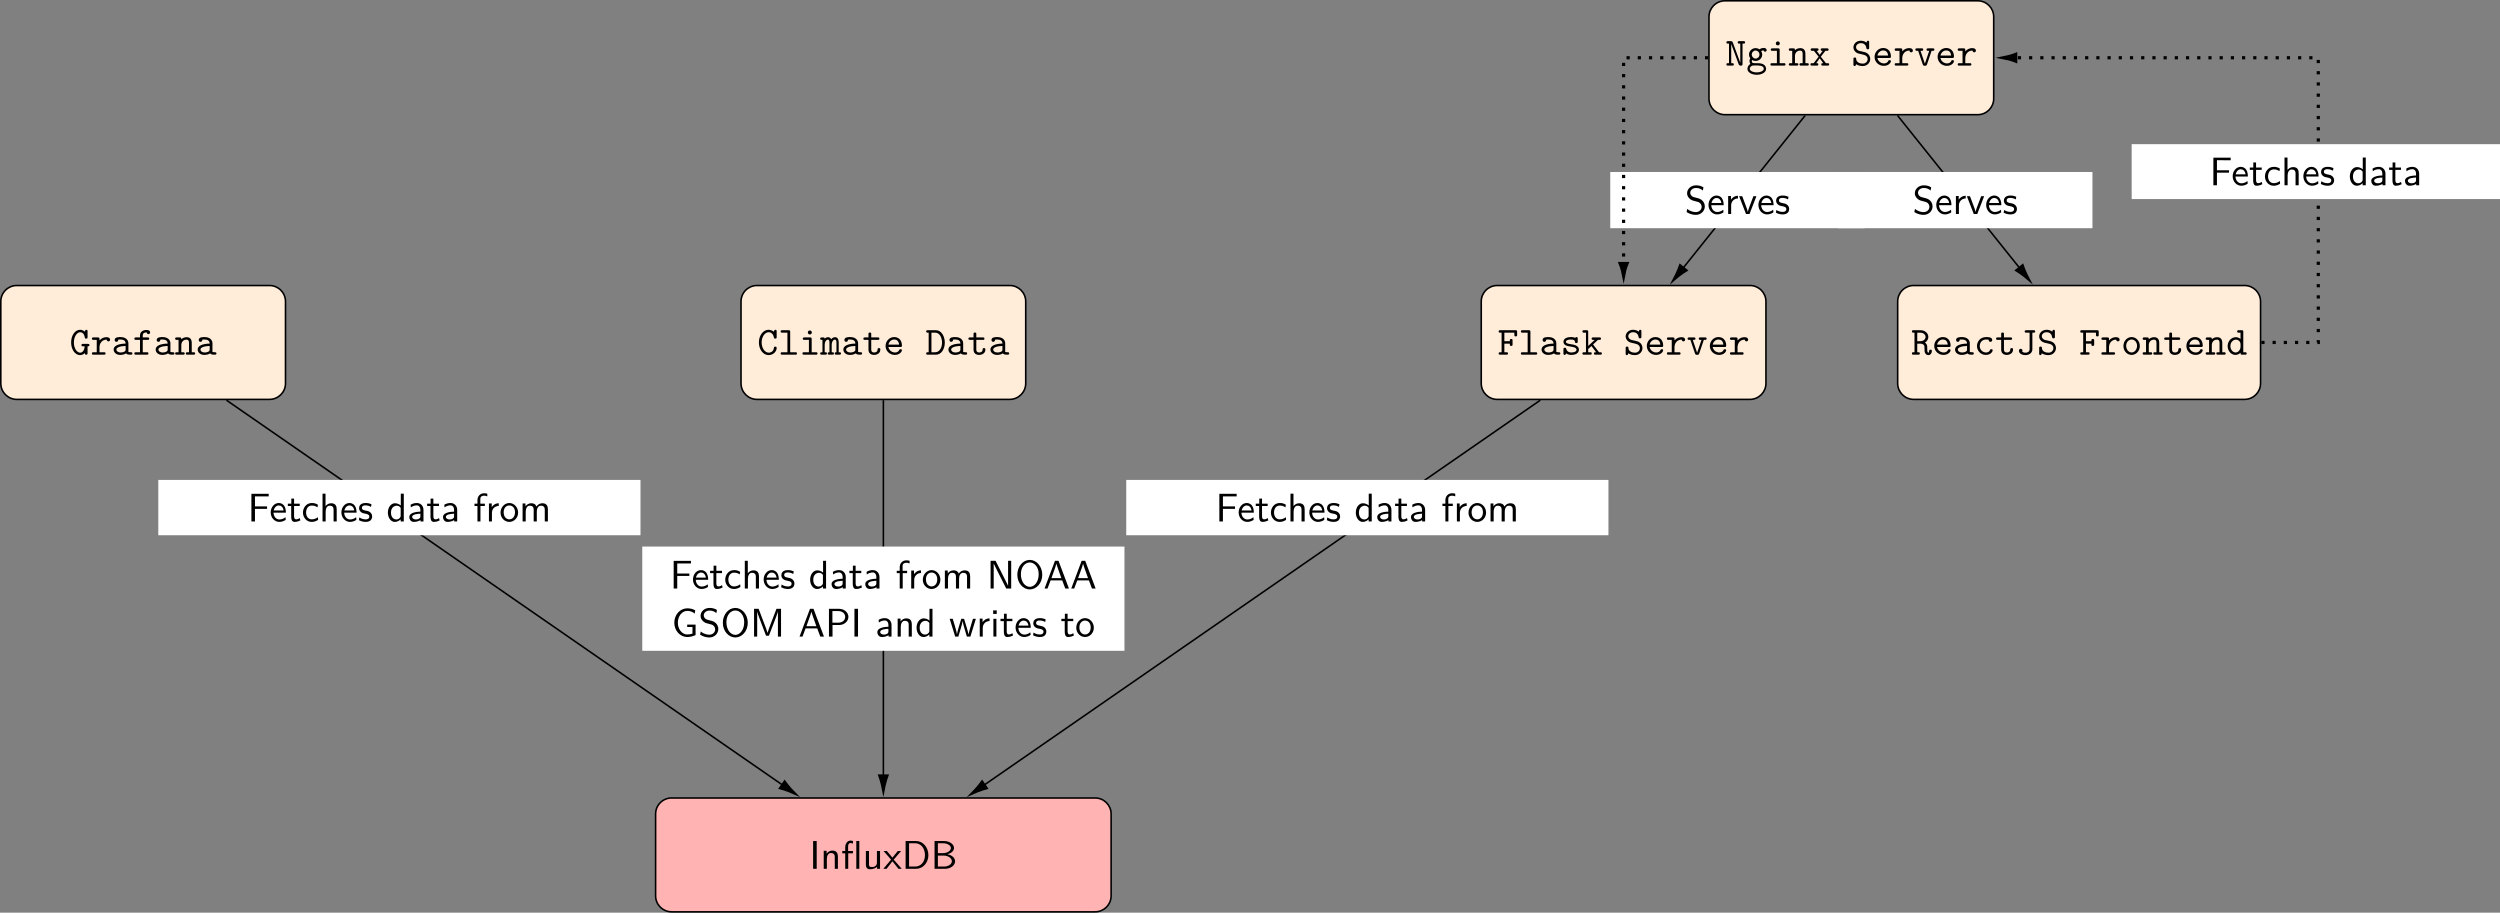 <?xml version='1.0' encoding='UTF-8'?>
<!-- This file was generated by dvisvgm 3.0.4 -->
<svg version='1.1' xmlns='http://www.w3.org/2000/svg' xmlns:xlink='http://www.w3.org/1999/xlink' width='622.293pt' height='227.172pt' viewBox='-67.023 -67.02 622.293 227.172'>
<rect x="-67.023" y="-67.02" width="622.293" height="227.172" fill="#808080" stroke="none"/>
<defs>
<path id='g1-28' d='M5.171-.309C5.171-.608 4.922-.608 4.772-.608C4.354-.608 4.254-.658 4.174-.687V-2.839C4.174-3.547 3.636-4.384 2.202-4.384C1.773-4.384 .757-4.384 .757-3.656C.757-3.357 .966-3.198 1.205-3.198C1.355-3.198 1.634-3.288 1.644-3.656C1.644-3.736 1.654-3.746 1.853-3.766C1.993-3.776 2.122-3.776 2.212-3.776C2.969-3.776 3.487-3.467 3.487-2.76C1.724-2.73 .498-2.232 .498-1.275C.498-.588 1.126 .06 2.142 .06C2.511 .06 3.128-.01 3.597-.319C3.816-.01 4.294 0 4.672 0C4.951 0 5.171 0 5.171-.309ZM3.487-1.335C3.487-1.106 3.487-.897 3.098-.717C2.74-.548 2.291-.548 2.212-.548C1.594-.548 1.186-.887 1.186-1.275C1.186-1.763 2.042-2.132 3.487-2.172V-1.335Z'/>
<path id='g1-42' d='M4.822-1.674C4.822-2.002 4.583-2.002 4.473-2.002C4.384-2.002 4.154-2.002 4.134-1.714C4.065-.737 3.258-.498 2.849-.498C1.943-.498 1.086-1.554 1.086-3.049C1.086-4.533 1.953-5.589 2.839-5.589C3.437-5.589 3.985-5.131 4.125-4.324C4.154-4.154 4.174-3.995 4.473-3.995C4.822-3.995 4.822-4.204 4.822-4.403V-5.788C4.822-5.948 4.822-6.197 4.523-6.197C4.344-6.197 4.294-6.097 4.244-6.027C4.224-5.988 4.224-5.968 4.095-5.719C3.766-5.998 3.308-6.197 2.8-6.197C1.514-6.197 .399-4.862 .399-3.049C.399-1.225 1.514 .11 2.809 .11C3.965 .11 4.822-.777 4.822-1.674Z'/>
<path id='g1-43' d='M4.643-1.086C4.643-1.365 4.354-1.365 4.294-1.365C4.134-1.365 4.035-1.345 3.965-1.146C3.905-1.016 3.716-.548 2.979-.548C2.132-.548 1.415-1.245 1.415-2.152C1.415-2.63 1.694-3.776 3.039-3.776C3.248-3.776 3.636-3.776 3.636-3.686C3.646-3.337 3.836-3.198 4.075-3.198S4.523-3.367 4.523-3.656C4.523-4.384 3.487-4.384 3.039-4.384C1.325-4.384 .727-3.029 .727-2.152C.727-.956 1.664 .06 2.919 .06C4.304 .06 4.643-.917 4.643-1.086Z'/>
<path id='g1-46' d='M4.832-2.999C4.832-4.593 3.975-6.087 2.65-6.087H.598C.438-6.087 .189-6.087 .189-5.778C.189-5.479 .448-5.479 .598-5.479H.817V-.608H.598C.438-.608 .189-.608 .189-.299C.189 0 .448 0 .598 0H2.65C3.955 0 4.832-1.395 4.832-2.999ZM4.144-2.999C4.144-1.833 3.567-.608 2.461-.608H1.504V-5.479H2.461C3.587-5.479 4.144-4.154 4.144-2.999Z'/>
<path id='g1-47' d='M5.101-.309C5.101-.608 4.842-.608 4.702-.608H4.254V-5.679C4.254-5.988 4.194-6.087 3.856-6.087H3.128C2.969-6.087 2.72-6.087 2.72-5.778C2.72-5.479 2.979-5.479 3.118-5.479H3.567V-3.905C3.238-4.194 2.829-4.354 2.401-4.354C1.315-4.354 .359-3.407 .359-2.142C.359-.907 1.255 .06 2.311 .06C2.869 .06 3.288-.209 3.567-.498C3.567-.139 3.567 0 3.965 0H4.692C4.852 0 5.101 0 5.101-.309ZM3.567-1.933C3.567-1.375 3.118-.548 2.351-.548C1.644-.548 1.046-1.255 1.046-2.142C1.046-3.098 1.743-3.746 2.441-3.746C3.078-3.746 3.567-3.188 3.567-2.64V-1.933Z'/>
<path id='g1-50' d='M4.623-1.086C4.623-1.365 4.334-1.365 4.274-1.365C4.095-1.365 4.015-1.335 3.945-1.146C3.726-.638 3.188-.548 2.909-.548C2.162-.548 1.415-1.046 1.255-1.903H4.224C4.433-1.903 4.623-1.903 4.623-2.271C4.623-3.407 3.985-4.384 2.69-4.384C1.504-4.384 .548-3.387 .548-2.162C.548-.946 1.554 .06 2.839 .06C4.154 .06 4.623-.837 4.623-1.086ZM3.915-2.501H1.265C1.405-3.228 1.993-3.776 2.69-3.776C3.208-3.776 3.826-3.527 3.915-2.501Z'/>
<path id='g1-54' d='M4.882-4.951V-5.679C4.882-5.988 4.822-6.087 4.483-6.087H.687C.528-6.087 .279-6.087 .279-5.778C.279-5.479 .538-5.479 .687-5.479H1.016V-.608H.687C.528-.608 .279-.608 .279-.299C.279 0 .538 0 .687 0H2.222C2.371 0 2.62 0 2.62-.299C2.62-.608 2.381-.608 2.222-.608H1.704V-2.74H3.059C3.059-2.331 3.059-2.172 3.407-2.172C3.746-2.172 3.746-2.391 3.746-2.58V-3.507C3.746-3.696 3.746-3.915 3.407-3.915C3.059-3.915 3.059-3.756 3.059-3.347H1.704V-5.479H4.194V-4.951C4.194-4.762 4.194-4.543 4.533-4.543C4.882-4.543 4.882-4.752 4.882-4.951Z'/>
<path id='g1-55' d='M4.354-5.549C4.354-6.147 3.557-6.147 3.397-6.147C2.6-6.147 1.833-5.689 1.833-4.822V-4.294H.837C.677-4.294 .428-4.294 .428-3.985C.428-3.686 .677-3.686 .827-3.686H1.833V-.608H.827C.677-.608 .418-.608 .418-.309C.418 0 .677 0 .827 0H3.527C3.676 0 3.935 0 3.935-.299C3.935-.608 3.676-.608 3.527-.608H2.521V-3.686H3.736C3.885-3.686 4.134-3.686 4.134-3.985C4.134-4.294 3.895-4.294 3.736-4.294H2.521V-4.762C2.521-5.539 3.188-5.539 3.487-5.539C3.487-5.499 3.577-5.111 3.925-5.111C4.125-5.111 4.354-5.27 4.354-5.549Z'/>
<path id='g1-58' d='M4.941-2.391C4.941-2.69 4.682-2.69 4.533-2.69H3.347C3.198-2.69 2.949-2.69 2.949-2.391C2.949-2.082 3.188-2.082 3.347-2.082H3.766C3.646-.966 3.158-.498 2.63-.498C1.823-.498 1.066-1.574 1.066-3.039C1.066-4.563 1.863-5.589 2.64-5.589C2.989-5.589 3.616-5.36 3.786-4.284C3.806-4.115 3.866-3.995 4.125-3.995C4.473-3.995 4.473-4.204 4.473-4.403V-5.788C4.473-5.948 4.473-6.197 4.174-6.197C3.965-6.197 3.915-6.087 3.766-5.748C3.417-6.047 3.019-6.197 2.6-6.197C1.405-6.197 .379-4.852 .379-3.049C.379-1.215 1.415 .11 2.6 .11C3.168 .11 3.587-.189 3.786-.418C3.786-.199 3.786 0 4.134 0C4.473 0 4.473-.219 4.473-.408V-2.082C4.712-2.082 4.941-2.082 4.941-2.391Z'/>
<path id='g1-59' d='M5.071-3.866C5.071-4.095 4.882-4.403 4.344-4.403C4.234-4.403 3.746-4.394 3.288-4.055C3.128-4.164 2.78-4.354 2.321-4.354C1.385-4.354 .677-3.606 .677-2.76C.677-2.331 .847-2.002 .996-1.813C.887-1.654 .797-1.435 .797-1.136C.797-.787 .936-.538 1.026-.418C.289 .03 .289 .707 .289 .817C.289 1.674 1.335 2.281 2.61 2.281S4.932 1.664 4.932 .817C4.932 .448 4.752-.05 4.244-.319C4.115-.389 3.696-.608 2.8-.608H2.102C2.022-.608 1.893-.608 1.813-.628C1.664-.628 1.604-.628 1.484-.767C1.375-.907 1.365-1.126 1.365-1.126C1.365-1.166 1.385-1.305 1.425-1.405C1.455-1.385 1.833-1.156 2.321-1.156C3.238-1.156 3.965-1.873 3.965-2.76C3.965-3.059 3.875-3.347 3.706-3.626C3.915-3.746 4.154-3.786 4.284-3.796C4.344-3.527 4.573-3.457 4.672-3.457C4.842-3.457 5.071-3.577 5.071-3.866ZM3.278-2.76C3.278-2.192 2.839-1.753 2.321-1.753C1.783-1.753 1.365-2.222 1.365-2.75C1.365-3.318 1.803-3.756 2.321-3.756C2.859-3.756 3.278-3.288 3.278-2.76ZM4.354 .817C4.354 1.255 3.606 1.684 2.61 1.684S.867 1.255 .867 .817C.867 .638 .956 .319 1.275 .12C1.524-.04 1.614-.04 2.341-.04C3.228-.04 4.354-.04 4.354 .817Z'/>
<path id='g1-66' d='M4.533-.299C4.533-.608 4.274-.608 4.125-.608H3.078V-3.885C3.078-4.194 3.019-4.294 2.68-4.294H1.265C1.116-4.294 .857-4.294 .857-3.995C.857-3.686 1.116-3.686 1.265-3.686H2.391V-.608H1.186C1.026-.608 .777-.608 .777-.299C.777 0 1.036 0 1.186 0H4.125C4.274 0 4.533 0 4.533-.299ZM3.118-5.529C3.118-5.808 2.899-6.027 2.62-6.027S2.122-5.808 2.122-5.529S2.341-5.031 2.62-5.031S3.118-5.25 3.118-5.529Z'/>
<path id='g1-67' d='M4.762-5.788C4.762-6.087 4.503-6.087 4.354-6.087H2.55C2.401-6.087 2.142-6.087 2.142-5.788C2.142-5.479 2.401-5.479 2.55-5.479H3.367V-1.395C3.367-.548 2.55-.498 2.361-.498C2.281-.498 1.803-.498 1.514-.757C1.554-.807 1.594-.857 1.594-1.016C1.594-1.255 1.405-1.455 1.156-1.455C.927-1.455 .707-1.305 .707-.986C.707-.359 1.365 .11 2.361 .11C3.248 .11 4.055-.428 4.055-1.335V-5.479H4.354C4.513-5.479 4.762-5.479 4.762-5.788Z'/>
<path id='g1-70' d='M5.061-.299C5.061-.608 4.802-.608 4.653-.608H4.344L2.859-2.54L4.085-3.686H4.433C4.583-3.686 4.842-3.686 4.842-3.985C4.842-4.294 4.583-4.294 4.433-4.294H2.899C2.74-4.294 2.501-4.294 2.501-3.985C2.501-3.686 2.75-3.686 2.899-3.686H3.268L1.654-2.172V-5.679C1.654-5.988 1.594-6.087 1.255-6.087H.608C.458-6.087 .209-6.087 .209-5.788C.209-5.479 .448-5.479 .608-5.479H1.096V-.608H.608C.458-.608 .209-.608 .209-.309C.209 0 .448 0 .608 0H2.142C2.291 0 2.54 0 2.54-.299C2.54-.608 2.301-.608 2.142-.608H1.654V-1.415L2.451-2.152L3.636-.608C3.278-.608 3.078-.608 3.078-.299C3.078 0 3.328 0 3.477 0H4.653C4.802 0 5.061 0 5.061-.299Z'/>
<path id='g1-72' d='M4.653-.299C4.653-.608 4.413-.608 4.254-.608H2.959V-5.679C2.959-5.988 2.899-6.087 2.56-6.087H.986C.827-6.087 .578-6.087 .578-5.778C.578-5.479 .837-5.479 .976-5.479H2.271V-.608H.986C.827-.608 .578-.608 .578-.299C.578 0 .837 0 .976 0H4.254C4.403 0 4.653 0 4.653-.299Z'/>
<path id='g1-75' d='M5.141-.299C5.141-.608 4.932-.608 4.573-.608V-3.019C4.573-3.218 4.573-4.354 3.686-4.354C3.387-4.354 2.979-4.224 2.7-3.836C2.55-4.174 2.271-4.354 1.943-4.354C1.624-4.354 1.325-4.214 1.086-3.995C1.066-4.294 .867-4.294 .687-4.294H.369C.219-4.294-.04-4.294-.04-3.995C-.04-3.686 .169-3.686 .528-3.686V-.608C.169-.608-.04-.608-.04-.299C-.04 0 .229 0 .369 0H1.245C1.395 0 1.654 0 1.654-.299C1.654-.608 1.445-.608 1.086-.608V-2.391C1.086-3.278 1.494-3.746 1.903-3.746C2.132-3.746 2.271-3.577 2.271-2.929V-.608C2.082-.608 1.833-.608 1.833-.299C1.833 0 2.102 0 2.242 0H2.989C3.138 0 3.397 0 3.397-.299C3.397-.608 3.188-.608 2.829-.608V-2.391C2.829-3.278 3.238-3.746 3.646-3.746C3.875-3.746 4.015-3.577 4.015-2.929V-.608C3.826-.608 3.577-.608 3.577-.299C3.577 0 3.846 0 3.985 0H4.732C4.882 0 5.141 0 5.141-.299Z'/>
<path id='g1-76' d='M4.941-5.778C4.941-6.087 4.702-6.087 4.543-6.087H3.487C3.328-6.087 3.088-6.087 3.088-5.778C3.088-5.479 3.337-5.479 3.487-5.479H3.736V-.747H3.726L1.893-5.729C1.773-6.057 1.624-6.087 1.355-6.087H.677C.528-6.087 .279-6.087 .279-5.788C.279-5.479 .518-5.479 .677-5.479H.927V-.608H.677C.528-.608 .279-.608 .279-.309C.279 0 .518 0 .677 0H1.733C1.883 0 2.132 0 2.132-.299C2.132-.608 1.893-.608 1.733-.608H1.484V-5.34H1.494L3.328-.359C3.457-.01 3.616 0 3.875 0C4.174 0 4.294-.03 4.294-.408V-5.479H4.543C4.692-5.479 4.941-5.479 4.941-5.778Z'/>
<path id='g1-77' d='M5.101-.299C5.101-.608 4.852-.608 4.692-.608H4.254V-2.919C4.254-3.925 3.746-4.354 2.959-4.354C2.291-4.354 1.843-4.015 1.654-3.826C1.654-4.144 1.654-4.294 1.255-4.294H.528C.369-4.294 .12-4.294 .12-3.985C.12-3.686 .379-3.686 .518-3.686H.966V-.608H.528C.369-.608 .12-.608 .12-.299C.12 0 .379 0 .518 0H2.102C2.242 0 2.501 0 2.501-.299C2.501-.608 2.252-.608 2.092-.608H1.654V-2.371C1.654-3.367 2.391-3.746 2.899-3.746C3.427-3.746 3.567-3.467 3.567-2.869V-.608H3.178C3.019-.608 2.77-.608 2.77-.299C2.77 0 3.039 0 3.178 0H4.702C4.842 0 5.101 0 5.101-.299Z'/>
<path id='g1-81' d='M4.653-2.152C4.653-3.397 3.726-4.384 2.61-4.384S.568-3.397 .568-2.152C.568-.887 1.514 .06 2.61 .06S4.653-.897 4.653-2.152ZM3.965-2.222C3.965-1.295 3.347-.548 2.61-.548S1.255-1.295 1.255-2.222C1.255-3.128 1.903-3.776 2.61-3.776C3.328-3.776 3.965-3.128 3.965-2.222Z'/>
<path id='g1-95' d='M5.2-.927C5.2-1.245 4.961-1.245 4.852-1.245C4.752-1.245 4.523-1.245 4.513-.946C4.513-.867 4.493-.498 4.324-.498C4.045-.498 4.045-.956 4.045-1.484C4.045-2.112 4.045-2.192 3.955-2.421C3.836-2.71 3.606-2.919 3.467-3.029C4.125-3.397 4.314-4.005 4.314-4.413C4.314-5.27 3.557-6.087 2.381-6.087H.618C.458-6.087 .219-6.087 .219-5.778C.219-5.479 .468-5.479 .618-5.479H.867V-.608H.618C.458-.608 .219-.608 .219-.299C.219 0 .468 0 .618 0H1.803C1.953 0 2.202 0 2.202-.299C2.202-.608 1.963-.608 1.803-.608H1.554V-2.74H2.331C2.521-2.74 2.819-2.74 3.138-2.461C3.357-2.252 3.357-2.032 3.357-1.614C3.357-.966 3.357-.667 3.547-.349C3.716-.05 3.995 .11 4.334 .11C4.961 .11 5.2-.548 5.2-.927ZM3.626-4.413C3.626-3.925 3.178-3.347 2.271-3.347H1.554V-5.479H2.271C3.188-5.479 3.626-4.892 3.626-4.413Z'/>
<path id='g1-96' d='M4.852-3.736C4.852-3.935 4.732-4.354 3.905-4.354C3.397-4.354 2.76-4.174 2.212-3.547V-3.885C2.212-4.194 2.152-4.294 1.813-4.294H.717C.568-4.294 .319-4.294 .319-3.995C.319-3.686 .558-3.686 .717-3.686H1.524V-.608H.717C.568-.608 .319-.608 .319-.309C.319 0 .558 0 .717 0H3.318C3.467 0 3.726 0 3.726-.299C3.726-.608 3.467-.608 3.318-.608H2.212V-1.853C2.212-2.79 2.8-3.746 4.005-3.746C4.015-3.507 4.184-3.308 4.433-3.308C4.653-3.308 4.852-3.467 4.852-3.736Z'/>
<path id='g1-97' d='M4.702-1.654C4.702-2.291 4.344-2.71 4.224-2.839C3.816-3.238 3.547-3.308 2.77-3.487L1.963-3.666C1.544-3.786 1.166-4.134 1.166-4.603C1.166-5.111 1.654-5.589 2.361-5.589C3.537-5.589 3.686-4.653 3.746-4.344C3.776-4.125 3.885-4.065 4.085-4.065C4.433-4.065 4.433-4.274 4.433-4.473V-5.788C4.433-5.948 4.433-6.197 4.134-6.197C3.895-6.197 3.846-6.027 3.766-5.729C3.357-6.077 2.819-6.197 2.371-6.197C1.265-6.197 .518-5.41 .518-4.563C.518-3.895 .976-3.238 1.803-2.999L2.949-2.73C3.228-2.67 4.055-2.471 4.055-1.604C4.055-1.086 3.626-.498 2.839-.498C2.56-.498 2.072-.538 1.674-.807C1.255-1.076 1.215-1.494 1.205-1.674C1.196-1.843 1.186-2.022 .867-2.022C.518-2.022 .518-1.813 .518-1.614V-.299C.518-.139 .518 .11 .817 .11C1.036 .11 1.096-.03 1.186-.349C1.584-.05 2.192 .11 2.829 .11C3.985 .11 4.702-.767 4.702-1.654Z'/>
<path id='g1-98' d='M4.573-1.245C4.573-2.281 3.288-2.491 2.969-2.54L2.291-2.66C2.002-2.7 1.325-2.819 1.325-3.208C1.325-3.467 1.644-3.776 2.59-3.776C3.417-3.776 3.557-3.477 3.587-3.218C3.597-3.049 3.616-2.879 3.925-2.879C4.274-2.879 4.274-3.088 4.274-3.288V-3.975C4.274-4.134 4.274-4.384 3.975-4.384C3.736-4.384 3.696-4.244 3.676-4.174C3.238-4.384 2.8-4.384 2.61-4.384C.946-4.384 .717-3.567 .717-3.208C.717-2.291 1.763-2.122 2.68-1.983C3.168-1.903 3.965-1.773 3.965-1.245C3.965-.877 3.597-.548 2.69-.548C2.222-.548 1.664-.658 1.415-1.435C1.365-1.614 1.325-1.724 1.066-1.724C.717-1.724 .717-1.514 .717-1.315V-.349C.717-.189 .717 .06 1.016 .06C1.106 .06 1.265 .05 1.385-.319C1.873 .04 2.401 .06 2.68 .06C4.254 .06 4.573-.767 4.573-1.245Z'/>
<path id='g1-105' d='M4.473-1.255C4.473-1.435 4.473-1.644 4.125-1.644C3.796-1.644 3.786-1.435 3.786-1.265C3.776-.648 3.208-.548 2.979-.548C2.212-.548 2.212-1.066 2.212-1.315V-3.686H3.846C3.995-3.686 4.244-3.686 4.244-3.985C4.244-4.294 4.005-4.294 3.846-4.294H2.212V-5.111C2.212-5.3 2.212-5.519 1.873-5.519C1.524-5.519 1.524-5.31 1.524-5.111V-4.294H.658C.498-4.294 .249-4.294 .249-3.985C.249-3.686 .498-3.686 .648-3.686H1.524V-1.255C1.524-.299 2.202 .06 2.929 .06C3.666 .06 4.473-.369 4.473-1.255Z'/>
<path id='g1-112' d='M4.981-3.985C4.981-4.294 4.742-4.294 4.583-4.294H3.417C3.268-4.294 3.019-4.294 3.019-3.995C3.019-3.686 3.258-3.686 3.417-3.686H3.696L2.61-.478L1.524-3.686H1.803C1.953-3.686 2.202-3.686 2.202-3.985C2.202-4.294 1.963-4.294 1.803-4.294H.638C.478-4.294 .239-4.294 .239-3.985C.239-3.686 .488-3.686 .638-3.686H.936L2.082-.299C2.202 .04 2.401 .04 2.61 .04C2.8 .04 3.029 .04 3.138-.289L4.284-3.686H4.583C4.732-3.686 4.981-3.686 4.981-3.985Z'/>
<path id='g1-116' d='M4.941-.299C4.941-.608 4.682-.608 4.533-.608H4.134L2.859-2.212L3.995-3.686H4.394C4.533-3.686 4.802-3.686 4.802-3.985C4.802-4.294 4.543-4.294 4.394-4.294H3.228C3.078-4.294 2.829-4.294 2.829-3.995C2.829-3.686 3.049-3.686 3.318-3.686L2.58-2.68L1.823-3.686C2.082-3.686 2.301-3.686 2.301-3.995C2.301-4.294 2.052-4.294 1.903-4.294H.737C.588-4.294 .329-4.294 .329-3.985C.329-3.686 .598-3.686 .737-3.686H1.136L2.311-2.212L1.076-.608H.677C.528-.608 .269-.608 .269-.299C.269 0 .538 0 .677 0H1.843C1.993 0 2.242 0 2.242-.299C2.242-.608 2.032-.608 1.724-.608L2.58-1.833L3.467-.608C3.188-.608 2.969-.608 2.969-.299C2.969 0 3.218 0 3.367 0H4.533C4.672 0 4.941 0 4.941-.299Z'/>
<path id='g0-27' d='M6.356 0L3.756-6.914H2.879L.279 0H1.016L1.783-2.032H4.682L5.44 0H6.356ZM4.463-2.59H1.993C2.501-4.015 2.132-2.969 2.64-4.394C2.849-4.981 3.158-5.828 3.228-6.197H3.238C3.258-6.057 3.328-5.808 3.557-5.151L4.463-2.59Z'/>
<path id='g0-28' d='M4.075 0V-2.879C4.075-3.895 3.347-4.593 2.431-4.593C1.783-4.593 1.335-4.433 .867-4.164L.927-3.507C1.445-3.875 1.943-4.005 2.431-4.005C2.899-4.005 3.298-3.606 3.298-2.869V-2.441C1.803-2.421 .538-2.002 .538-1.126C.538-.697 .807 .11 1.674 .11C1.813 .11 2.75 .09 3.328-.359V0H4.075ZM3.298-1.315C3.298-1.126 3.298-.877 2.959-.687C2.67-.508 2.291-.498 2.182-.498C1.704-.498 1.255-.727 1.255-1.146C1.255-1.843 2.869-1.913 3.298-1.933V-1.315Z'/>
<path id='g0-34' d='M6.077-1.873C6.077-2.74 5.21-3.447 4.154-3.616C5.061-3.846 5.808-4.423 5.808-5.181C5.808-6.097 4.742-6.914 3.328-6.914H.966V0H3.597C5.031 0 6.077-.897 6.077-1.873ZM5.031-5.171C5.031-4.573 4.324-3.895 2.949-3.895H1.793V-6.356H3.049C4.154-6.356 5.031-5.828 5.031-5.171ZM5.27-1.883C5.27-1.136 4.394-.558 3.318-.558H1.793V-3.288H3.238C4.294-3.288 5.27-2.68 5.27-1.883Z'/>
<path id='g0-43' d='M4.134-.399L4.075-1.066C3.567-.667 3.029-.528 2.521-.528C1.694-.528 1.136-1.245 1.136-2.222C1.136-2.999 1.504-3.955 2.56-3.955C3.078-3.955 3.417-3.875 3.965-3.517L4.085-4.164C3.497-4.503 3.158-4.593 2.55-4.593C1.166-4.593 .359-3.387 .359-2.212C.359-.976 1.265 .11 2.511 .11C3.049 .11 3.597-.03 4.134-.399Z'/>
<path id='g0-46' d='M6.625-3.397C6.625-5.33 5.28-6.914 3.567-6.914H.956V0H3.577C5.27 0 6.625-1.514 6.625-3.397ZM5.768-3.397C5.768-1.704 4.732-.558 3.337-.558H1.813V-6.356H3.337C4.732-6.356 5.768-5.151 5.768-3.397Z'/>
<path id='g0-47' d='M4.324 0V-6.914H3.577V-3.985C3.049-4.423 2.491-4.533 2.122-4.533C1.136-4.533 .359-3.497 .359-2.212C.359-.907 1.126 .11 2.072 .11C2.401 .11 2.989 .02 3.547-.518V0H4.324ZM3.547-1.385C3.547-1.245 3.537-1.066 3.218-.777C2.989-.578 2.74-.498 2.481-.498C1.863-.498 1.136-.966 1.136-2.202C1.136-3.517 1.993-3.925 2.58-3.925C3.029-3.925 3.328-3.696 3.547-3.377V-1.385Z'/>
<path id='g0-50' d='M4.125-2.182C4.125-2.521 4.115-3.268 3.726-3.866C3.318-4.483 2.71-4.593 2.351-4.593C1.245-4.593 .349-3.537 .349-2.252C.349-.936 1.305 .11 2.501 .11C3.128 .11 3.696-.13 4.085-.408L4.025-1.056C3.397-.538 2.74-.498 2.511-.498C1.714-.498 1.076-1.205 1.046-2.182H4.125ZM3.557-2.73H1.096C1.255-3.487 1.783-3.985 2.351-3.985C2.869-3.985 3.427-3.646 3.557-2.73Z'/>
<path id='g0-54' d='M5.24-6.237V-6.884H.936V0H1.823V-3.138H4.832V-3.746H1.823V-6.247H3.128C3.248-6.247 3.367-6.237 3.487-6.237H5.24Z'/>
<path id='g0-55' d='M3.457-6.247V-6.914C3.337-6.944 3.029-7.024 2.66-7.024C1.724-7.024 1.006-6.316 1.006-5.32V-4.423H.269V-3.846H1.006V0H1.753V-3.846H2.849V-4.423H1.724V-5.609C1.724-6.346 2.391-6.416 2.65-6.416C2.849-6.416 3.118-6.396 3.457-6.247Z'/>
<path id='g0-58' d='M5.958-.379V-2.989H3.866V-2.381H5.181V-.737C4.762-.598 4.314-.528 3.866-.528C3.218-.528 2.63-.877 2.222-1.385C1.763-1.973 1.544-2.71 1.544-3.457S1.763-4.951 2.222-5.539C2.63-6.047 3.218-6.396 3.866-6.396C4.204-6.396 4.533-6.356 4.852-6.237C5.181-6.127 5.469-5.938 5.729-5.719L5.878-6.535C5.569-6.705 5.24-6.834 4.902-6.924C4.563-7.004 4.214-7.034 3.866-7.034C2.999-7.034 2.182-6.635 1.594-5.988C.976-5.29 .658-4.384 .658-3.457S.976-1.624 1.594-.936C2.182-.289 2.999 .11 3.866 .11C4.593 .11 5.31-.06 5.958-.379Z'/>
<path id='g0-63' d='M4.334 0V-2.969C4.334-3.626 4.184-4.533 2.969-4.533C2.351-4.533 1.873-4.224 1.554-3.816V-6.914H.807V0H1.584V-2.441C1.584-3.098 1.833-3.925 2.59-3.925C3.547-3.925 3.557-3.218 3.557-2.899V0H4.334Z'/>
<path id='g0-65' d='M1.823 0V-6.914H.936V0H1.823Z'/>
<path id='g0-66' d='M1.554 0V-4.423H.807V0H1.554ZM1.634-5.639V-6.526H.747V-5.639H1.634Z'/>
<path id='g0-74' d='M7.711 0V-6.914H6.575L5.28-3.537C4.932-2.63 4.463-1.395 4.354-.927H4.344C4.294-1.136 4.174-1.504 4.025-1.923L2.461-6.047L2.122-6.914H.996V0H1.773V-6.177H1.783C1.843-5.858 2.242-4.772 2.501-4.095L3.975-.219H4.702L6.027-3.686L6.506-4.951C6.605-5.24 6.874-5.958 6.924-6.187L6.934-6.177V0H7.711Z'/>
<path id='g0-75' d='M7.103 0V-2.969C7.103-3.636 6.944-4.533 5.738-4.533C5.141-4.533 4.623-4.254 4.254-3.716C3.995-4.473 3.298-4.533 2.979-4.533C2.262-4.533 1.793-4.125 1.524-3.766V-4.483H.807V0H1.584V-2.441C1.584-3.118 1.853-3.925 2.59-3.925C3.517-3.925 3.567-3.278 3.567-2.899V0H4.344V-2.441C4.344-3.118 4.613-3.925 5.35-3.925C6.276-3.925 6.326-3.278 6.326-2.899V0H7.103Z'/>
<path id='g0-76' d='M6.087 0V-6.914H5.31V-.707H5.3L4.633-2.072L2.192-6.914H.956V0H1.733V-6.207H1.743L2.411-4.842L4.852 0H6.087Z'/>
<path id='g0-77' d='M4.334 0V-2.969C4.334-3.626 4.184-4.533 2.969-4.533C2.072-4.533 1.584-3.856 1.524-3.776V-4.483H.807V0H1.584V-2.441C1.584-3.098 1.833-3.925 2.59-3.925C3.547-3.925 3.557-3.218 3.557-2.899V0H4.334Z'/>
<path id='g0-80' d='M6.765-3.437C6.765-5.529 5.32-7.133 3.666-7.133C1.973-7.133 .558-5.509 .558-3.437C.558-1.325 2.032 .219 3.656 .219C5.32 .219 6.765-1.345 6.765-3.437ZM5.878-3.587C5.878-1.644 4.802-.428 3.666-.428C2.491-.428 1.445-1.674 1.445-3.587C1.445-5.41 2.54-6.496 3.656-6.496C4.812-6.496 5.878-5.37 5.878-3.587Z'/>
<path id='g0-81' d='M4.672-2.192C4.672-3.527 3.676-4.593 2.491-4.593C1.265-4.593 .299-3.497 .299-2.192C.299-.877 1.315 .11 2.481 .11C3.676 .11 4.672-.897 4.672-2.192ZM3.895-2.291C3.895-1.116 3.218-.528 2.481-.528C1.793-.528 1.076-1.086 1.076-2.291S1.833-3.985 2.481-3.985C3.178-3.985 3.895-3.467 3.895-2.291Z'/>
<path id='g0-83' d='M5.798-4.902C5.798-5.968 4.812-6.914 3.437-6.914H.956V0H1.843V-2.879H3.507C4.742-2.879 5.798-3.786 5.798-4.902ZM4.991-4.902C4.991-4.115 4.364-3.457 3.218-3.457H1.813V-6.356H3.218C4.314-6.356 4.991-5.748 4.991-4.902Z'/>
<path id='g0-96' d='M3.258-3.866V-4.533C2.371-4.523 1.823-4.035 1.514-3.577V-4.483H.817V0H1.564V-2.132C1.564-3.128 2.281-3.846 3.258-3.866Z'/>
<path id='g0-97' d='M4.971-1.883C4.971-2.531 4.663-3.009 4.443-3.248C3.975-3.746 3.646-3.836 2.73-4.065C2.152-4.204 1.993-4.244 1.694-4.503C1.624-4.563 1.345-4.852 1.345-5.29C1.345-5.878 1.883-6.476 2.8-6.476C3.636-6.476 4.115-6.147 4.483-5.838L4.633-6.635C4.085-6.964 3.537-7.133 2.809-7.133C1.425-7.133 .558-6.157 .558-5.171C.558-4.742 .697-4.324 1.096-3.905C1.514-3.457 1.953-3.337 2.54-3.198C3.387-2.989 3.487-2.959 3.766-2.71C3.965-2.54 4.184-2.212 4.184-1.783C4.184-1.126 3.636-.468 2.73-.468C2.321-.468 1.425-.568 .588-1.275L.438-.468C1.315 .08 2.112 .219 2.74 .219C4.055 .219 4.971-.787 4.971-1.883Z'/>
<path id='g0-98' d='M3.587-1.275C3.587-1.823 3.218-2.162 3.198-2.192C2.809-2.54 2.54-2.6 2.042-2.69C1.494-2.8 1.036-2.899 1.036-3.387C1.036-4.005 1.753-4.005 1.883-4.005C2.202-4.005 2.73-3.965 3.298-3.626L3.417-4.274C2.899-4.513 2.491-4.593 1.983-4.593C1.733-4.593 .329-4.593 .329-3.288C.329-2.8 .618-2.481 .867-2.291C1.176-2.072 1.395-2.032 1.943-1.923C2.301-1.853 2.879-1.733 2.879-1.205C2.879-.518 2.092-.518 1.943-.518C1.136-.518 .578-.887 .399-1.006L.279-.329C.598-.169 1.146 .11 1.953 .11C2.132 .11 2.68 .11 3.108-.209C3.417-.448 3.587-.847 3.587-1.275Z'/>
<path id='g0-105' d='M3.308-.269L3.148-.857C2.889-.648 2.57-.528 2.252-.528C1.883-.528 1.743-.827 1.743-1.355V-3.846H3.148V-4.423H1.743V-5.689H1.056V-4.423H.189V-3.846H1.026V-1.186C1.026-.588 1.166 .11 1.853 .11C2.55 .11 3.059-.139 3.308-.269Z'/>
<path id='g0-109' d='M4.334 0V-4.423H3.557V-1.534C3.557-.787 2.999-.438 2.361-.438C1.654-.438 1.584-.697 1.584-1.126V-4.423H.807V-1.086C.807-.369 1.036 .11 1.863 .11C2.391 .11 3.098-.05 3.587-.478V0H4.334Z'/>
<path id='g0-112' d='M4.443-4.423H3.696L2.909-2.351C2.7-1.803 2.391-.996 2.311-.528H2.301C2.242-.887 1.983-1.574 1.883-1.843L.917-4.423H.139L1.853 0H2.73L4.443-4.423Z'/>
<path id='g0-114' d='M6.655-4.423H5.928L5.29-2.311C5.181-1.953 4.882-.966 4.832-.538H4.822C4.782-.847 4.533-1.733 4.364-2.301L3.716-4.423H3.019L2.451-2.55C2.341-2.202 2.002-1.056 1.963-.548H1.953C1.903-1.026 1.574-2.152 1.415-2.7L.897-4.423H.139L1.504 0H2.291L2.909-2.052C3.049-2.511 3.328-3.497 3.357-3.866H3.367C3.387-3.587 3.557-2.899 3.686-2.471L4.413 0H5.29L6.655-4.423Z'/>
<path id='g0-116' d='M4.583 0L2.59-2.281L4.413-4.423H3.597L2.262-2.78L.887-4.423H.06L1.933-2.281L0 0H.817L2.262-1.873L3.756 0H4.583Z'/>
<path id='g0-126' d='M2.929-3.846V-4.423H1.724V-5.629C1.724-6.267 2.082-6.416 2.331-6.416C2.531-6.416 2.75-6.356 2.929-6.247V-6.914C2.869-6.934 2.62-7.024 2.331-7.024C1.594-7.024 1.006-6.326 1.006-5.33V-4.423H.269V-3.846H1.006V0H1.753V-3.846H2.929ZM4.513 0V-6.914H3.766V0H4.513Z'/>
</defs>
<g id='page1'>
<path d='M425.258-66.82H362.363C360.16-66.82 358.375-65.035 358.375-62.836V-42.457C358.375-40.258 360.16-38.473 362.363-38.473H425.258C427.461-38.473 429.242-40.258 429.242-42.457V-62.836C429.242-65.035 427.461-66.82 425.258-66.82Z' fill='#ffecd9'/>
<path d='M425.258-66.82H362.363C360.16-66.82 358.375-65.035 358.375-62.836V-42.457C358.375-40.258 360.16-38.473 362.363-38.473H425.258C427.461-38.473 429.242-40.258 429.242-42.457V-62.836C429.242-65.035 427.461-66.82 425.258-66.82Z' stroke='#000' fill='none' stroke-width='.399' stroke-miterlimit='10'/>
<g transform='matrix(1 0 0 1 -31.383 1.958)'>
<use x='393.81' y='-52.646' xlink:href='#g1-76'/>
<use x='399.041' y='-52.646' xlink:href='#g1-59'/>
<use x='404.271' y='-52.646' xlink:href='#g1-66'/>
<use x='409.502' y='-52.646' xlink:href='#g1-77'/>
<use x='414.732' y='-52.646' xlink:href='#g1-116'/>
<use x='425.193' y='-52.646' xlink:href='#g1-97'/>
<use x='430.423' y='-52.646' xlink:href='#g1-50'/>
<use x='435.654' y='-52.646' xlink:href='#g1-96'/>
<use x='440.884' y='-52.646' xlink:href='#g1-112'/>
<use x='446.114' y='-52.646' xlink:href='#g1-50'/>
<use x='451.345' y='-52.646' xlink:href='#g1-96'/>
</g>
<path d='M491.684 4.047H409.324C407.125 4.047 405.34 5.832 405.34 8.031V28.41C405.34 30.609 407.125 32.395 409.324 32.395H491.684C493.883 32.395 495.668 30.609 495.668 28.41V8.031C495.668 5.832 493.883 4.047 491.684 4.047Z' fill='#ffecd9'/>
<path d='M491.684 4.047H409.324C407.125 4.047 405.34 5.832 405.34 8.031V28.41C405.34 30.609 407.125 32.395 409.324 32.395H491.684C493.883 32.395 495.668 30.609 495.668 28.41V8.031C495.668 5.832 493.883 4.047 491.684 4.047Z' stroke='#000' fill='none' stroke-width='.399' stroke-miterlimit='10'/>
<g transform='matrix(1 0 0 1 14.85 73.911)'>
<use x='393.81' y='-52.646' xlink:href='#g1-95'/>
<use x='399.041' y='-52.646' xlink:href='#g1-50'/>
<use x='404.271' y='-52.646' xlink:href='#g1-28'/>
<use x='409.502' y='-52.646' xlink:href='#g1-43'/>
<use x='414.732' y='-52.646' xlink:href='#g1-105'/>
<use x='419.962' y='-52.646' xlink:href='#g1-67'/>
<use x='425.193' y='-52.646' xlink:href='#g1-97'/>
<use x='435.654' y='-52.646' xlink:href='#g1-54'/>
<use x='440.884' y='-52.646' xlink:href='#g1-96'/>
<use x='446.114' y='-52.646' xlink:href='#g1-81'/>
<use x='451.345' y='-52.646' xlink:href='#g1-77'/>
<use x='456.575' y='-52.646' xlink:href='#g1-105'/>
<use x='461.805' y='-52.646' xlink:href='#g1-50'/>
<use x='467.036' y='-52.646' xlink:href='#g1-77'/>
<use x='472.266' y='-52.646' xlink:href='#g1-47'/>
</g>
<path d='M368.566 4.047H305.668C303.469 4.047 301.684 5.832 301.684 8.031V28.41C301.684 30.609 303.469 32.395 305.668 32.395H368.566C370.766 32.395 372.551 30.609 372.551 28.41V8.031C372.551 5.832 370.766 4.047 368.566 4.047Z' fill='#ffecd9'/>
<path d='M368.566 4.047H305.668C303.469 4.047 301.684 5.832 301.684 8.031V28.41C301.684 30.609 303.469 32.395 305.668 32.395H368.566C370.766 32.395 372.551 30.609 372.551 28.41V8.031C372.551 5.832 370.766 4.047 368.566 4.047Z' stroke='#000' fill='none' stroke-width='.399' stroke-miterlimit='10'/>
<g transform='matrix(1 0 0 1 -88.076 73.911)'>
<use x='393.81' y='-52.646' xlink:href='#g1-54'/>
<use x='399.041' y='-52.646' xlink:href='#g1-72'/>
<use x='404.271' y='-52.646' xlink:href='#g1-28'/>
<use x='409.502' y='-52.646' xlink:href='#g1-98'/>
<use x='414.732' y='-52.646' xlink:href='#g1-70'/>
<use x='425.193' y='-52.646' xlink:href='#g1-97'/>
<use x='430.423' y='-52.646' xlink:href='#g1-50'/>
<use x='435.654' y='-52.646' xlink:href='#g1-96'/>
<use x='440.884' y='-52.646' xlink:href='#g1-112'/>
<use x='446.114' y='-52.646' xlink:href='#g1-50'/>
<use x='451.345' y='-52.646' xlink:href='#g1-96'/>
</g>
<path d='M184.309 4.047H121.414C119.211 4.047 117.43 5.832 117.43 8.031V28.41C117.43 30.609 119.211 32.395 121.414 32.395H184.309C186.512 32.395 188.297 30.609 188.297 28.41V8.031C188.297 5.832 186.512 4.047 184.309 4.047Z' fill='#ffecd9'/>
<path d='M184.309 4.047H121.414C119.211 4.047 117.43 5.832 117.43 8.031V28.41C117.43 30.609 119.211 32.395 121.414 32.395H184.309C186.512 32.395 188.297 30.609 188.297 28.41V8.031C188.297 5.832 186.512 4.047 184.309 4.047Z' stroke='#000' fill='none' stroke-width='.399' stroke-miterlimit='10'/>
<g transform='matrix(1 0 0 1 -272.331 73.911)'>
<use x='393.81' y='-52.646' xlink:href='#g1-42'/>
<use x='399.041' y='-52.646' xlink:href='#g1-72'/>
<use x='404.271' y='-52.646' xlink:href='#g1-66'/>
<use x='409.502' y='-52.646' xlink:href='#g1-75'/>
<use x='414.732' y='-52.646' xlink:href='#g1-28'/>
<use x='419.962' y='-52.646' xlink:href='#g1-105'/>
<use x='425.193' y='-52.646' xlink:href='#g1-50'/>
<use x='435.654' y='-52.646' xlink:href='#g1-46'/>
<use x='440.884' y='-52.646' xlink:href='#g1-28'/>
<use x='446.114' y='-52.646' xlink:href='#g1-105'/>
<use x='451.345' y='-52.646' xlink:href='#g1-28'/>
</g>
<path d='M.055 4.047H-62.84C-65.043 4.047-66.824 5.832-66.824 8.031V28.41C-66.824 30.609-65.043 32.395-62.84 32.395H.055C2.258 32.395 4.043 30.609 4.043 28.41V8.031C4.043 5.832 2.258 4.047 .055 4.047Z' fill='#ffecd9'/>
<path d='M.055 4.047H-62.84C-65.043 4.047-66.824 5.832-66.824 8.031V28.41C-66.824 30.609-65.043 32.395-62.84 32.395H.055C2.258 32.395 4.043 30.609 4.043 28.41V8.031C4.043 5.832 2.258 4.047 .055 4.047Z' stroke='#000' fill='none' stroke-width='.399' stroke-miterlimit='10'/>
<g transform='matrix(1 0 0 1 -443.509 73.911)'>
<use x='393.81' y='-52.646' xlink:href='#g1-58'/>
<use x='399.041' y='-52.646' xlink:href='#g1-96'/>
<use x='404.271' y='-52.646' xlink:href='#g1-28'/>
<use x='409.502' y='-52.646' xlink:href='#g1-55'/>
<use x='414.732' y='-52.646' xlink:href='#g1-28'/>
<use x='419.962' y='-52.646' xlink:href='#g1-77'/>
<use x='425.193' y='-52.646' xlink:href='#g1-28'/>
</g>
<path d='M205.57 131.61H100.152C97.953 131.61 96.168 133.391 96.168 135.594V155.969C96.168 158.172 97.953 159.953 100.152 159.953H205.57C207.773 159.953 209.555 158.172 209.555 155.969V135.594C209.555 133.391 207.773 131.61 205.57 131.61Z' fill='#ffb3b3'/>
<path d='M205.57 131.61H100.152C97.953 131.61 96.168 133.391 96.168 135.594V155.969C96.168 158.172 97.953 159.953 100.152 159.953H205.57C207.773 159.953 209.555 158.172 209.555 155.969V135.594C209.555 133.391 207.773 131.61 205.57 131.61Z' stroke='#000' fill='none' stroke-width='.399' stroke-miterlimit='10'/>
<g transform='matrix(1 0 0 1 -259.369 201.885)'>
<use x='393.81' y='-52.646' xlink:href='#g0-65'/>
<use x='396.58' y='-52.646' xlink:href='#g0-77'/>
<use x='401.731' y='-52.646' xlink:href='#g0-126'/>
<use x='407.071' y='-52.646' xlink:href='#g0-109'/>
<use x='412.221' y='-52.646' xlink:href='#g0-116'/>
<use x='416.814' y='-52.646' xlink:href='#g0-46'/>
<use x='424.007' y='-52.646' xlink:href='#g0-34'/>
</g>
<path d='M382.316-38.273L352.027-.422' stroke='#000' fill='none' stroke-width='.399' stroke-miterlimit='10'/>
<path d='M349.367 2.902C349.762 2.547 351.586 1.066 352.906 .281L351.149-1.125C350.672 .332 349.625 2.437 349.367 2.902Z'/>
<path d='M349.367 2.902C349.762 2.547 351.586 1.066 352.906 .281L351.149-1.125C350.672 .332 349.625 2.437 349.367 2.902Z' stroke='#000' fill='none' stroke-width='.398' stroke-miterlimit='10'/>
<path d='M333.797-10.215H397.133V-24.211H333.797Z' fill='#fff'/>
<g transform='matrix(1 0 0 1 -56.693 38.891)'>
<use x='409.056' y='-52.646' xlink:href='#g0-97'/>
<use x='414.595' y='-52.646' xlink:href='#g0-50'/>
<use x='419.019' y='-52.646' xlink:href='#g0-96'/>
<use x='422.426' y='-52.646' xlink:href='#g0-112'/>
<use x='427.019' y='-52.646' xlink:href='#g0-50'/>
<use x='431.442' y='-52.646' xlink:href='#g0-98'/>
</g>
<path d='M405.301-38.273L435.594-.422' stroke='#000' fill='none' stroke-width='.399' stroke-miterlimit='10'/>
<path d='M438.254 2.902C437.996 2.437 436.945 .332 436.472-1.125L434.715 .281C436.031 1.066 437.859 2.547 438.254 2.902Z'/>
<path d='M438.254 2.902C437.996 2.437 436.945 .332 436.472-1.125L434.715 .281C436.031 1.066 437.859 2.547 438.254 2.902Z' stroke='#000' fill='none' stroke-width='.398' stroke-miterlimit='10'/>
<path d='M390.488-10.215H453.824V-24.211H390.488Z' fill='#fff'/>
<g transform='matrix(1 0 0 1 -.001 38.891)'>
<use x='409.056' y='-52.646' xlink:href='#g0-97'/>
<use x='414.595' y='-52.646' xlink:href='#g0-50'/>
<use x='419.019' y='-52.646' xlink:href='#g0-96'/>
<use x='422.426' y='-52.646' xlink:href='#g0-112'/>
<use x='427.019' y='-52.646' xlink:href='#g0-50'/>
<use x='431.442' y='-52.646' xlink:href='#g0-98'/>
</g>
<path d='M495.867 18.223H510.039V-52.645H434.715' stroke='#000' fill='none' stroke-width='.797' stroke-miterlimit='10' stroke-dasharray='.797 1.993'/>
<path d='M431.868-52.645C432.215-52.582 433.754-52.211 434.715-51.813V-53.48C433.754-53.078 432.215-52.711 431.868-52.645Z'/>
<path d='M431.868-52.645C432.215-52.582 433.754-52.211 434.715-51.813V-53.48C433.754-53.078 432.215-52.711 431.868-52.645Z' stroke='#000' fill='none' stroke-width='.797' stroke-miterlimit='10'/>
<path d='M463.586-17.469H555.27V-31.133H463.586Z' fill='#fff'/>
<g transform='matrix(1 0 0 1 73.097 31.749)'>
<use x='409.893' y='-52.646' xlink:href='#g0-54'/>
<use x='415.283' y='-52.646' xlink:href='#g0-50'/>
<use x='419.706' y='-52.646' xlink:href='#g0-105'/>
<use x='423.302' y='-52.646' xlink:href='#g0-43'/>
<use x='427.726' y='-52.646' xlink:href='#g0-63'/>
<use x='432.877' y='-52.646' xlink:href='#g0-50'/>
<use x='437.3' y='-52.646' xlink:href='#g0-98'/>
<use x='444.436' y='-52.646' xlink:href='#g0-47'/>
<use x='449.587' y='-52.646' xlink:href='#g0-28'/>
<use x='454.379' y='-52.646' xlink:href='#g0-105'/>
<use x='457.975' y='-52.646' xlink:href='#g0-28'/>
</g>
<path d='M358.176-52.645H337.117V-1.422' stroke='#000' fill='none' stroke-width='.797' stroke-miterlimit='10' stroke-dasharray='.797 1.993'/>
<path d='M337.117 1.426C337.179 1.074 337.55-.461 337.953-1.422H336.281C336.683-.461 337.05 1.074 337.117 1.426Z'/>
<path d='M337.117 1.426C337.179 1.074 337.55-.461 337.953-1.422H336.281C336.683-.461 337.05 1.074 337.117 1.426Z' stroke='#000' fill='none' stroke-width='.797' stroke-miterlimit='10'/>
<path d='M316.383 32.594L178.086 128.297' stroke='#000' fill='none' stroke-width='.399' stroke-miterlimit='10'/>
<path d='M174.586 130.718C175.063 130.492 177.239 129.593 178.727 129.222L177.446 127.371C176.571 128.632 174.965 130.347 174.586 130.718Z'/>
<path d='M174.586 130.718C175.063 130.492 177.239 129.593 178.727 129.222L177.446 127.371C176.571 128.632 174.965 130.347 174.586 130.718Z' stroke='#000' fill='none' stroke-width='.398' stroke-miterlimit='10'/>
<path d='M213.316 66.211H333.348V52.438H213.316Z' fill='#fff'/>
<g transform='matrix(1 0 0 1 -177.172 115.427)'>
<use x='412.732' y='-52.646' xlink:href='#g0-54'/>
<use x='418.122' y='-52.646' xlink:href='#g0-50'/>
<use x='422.545' y='-52.646' xlink:href='#g0-105'/>
<use x='426.142' y='-52.646' xlink:href='#g0-43'/>
<use x='430.565' y='-52.646' xlink:href='#g0-63'/>
<use x='435.716' y='-52.646' xlink:href='#g0-50'/>
<use x='440.139' y='-52.646' xlink:href='#g0-98'/>
<use x='447.275' y='-52.646' xlink:href='#g0-47'/>
<use x='452.426' y='-52.646' xlink:href='#g0-28'/>
<use x='457.218' y='-52.646' xlink:href='#g0-105'/>
<use x='460.815' y='-52.646' xlink:href='#g0-28'/>
<use x='468.927' y='-52.646' xlink:href='#g0-55'/>
<use x='471.976' y='-52.646' xlink:href='#g0-96'/>
<use x='475.383' y='-52.646' xlink:href='#g0-81'/>
<use x='480.364' y='-52.646' xlink:href='#g0-75'/>
</g>
<path d='M-10.656 32.594L127.637 128.297' stroke='#000' fill='none' stroke-width='.399' stroke-miterlimit='10'/>
<path d='M131.14 130.718C130.757 130.347 129.152 128.632 128.277 127.371L126.996 129.222C128.488 129.593 130.66 130.492 131.14 130.718Z'/>
<path d='M131.14 130.718C130.757 130.347 129.152 128.632 128.277 127.371L126.996 129.222C128.488 129.593 130.66 130.492 131.14 130.718Z' stroke='#000' fill='none' stroke-width='.398' stroke-miterlimit='10'/>
<path d='M-27.621 66.211H92.406V52.438H-27.621Z' fill='#fff'/>
<g transform='matrix(1 0 0 1 -418.111 115.427)'>
<use x='412.732' y='-52.646' xlink:href='#g0-54'/>
<use x='418.122' y='-52.646' xlink:href='#g0-50'/>
<use x='422.545' y='-52.646' xlink:href='#g0-105'/>
<use x='426.142' y='-52.646' xlink:href='#g0-43'/>
<use x='430.565' y='-52.646' xlink:href='#g0-63'/>
<use x='435.716' y='-52.646' xlink:href='#g0-50'/>
<use x='440.139' y='-52.646' xlink:href='#g0-98'/>
<use x='447.275' y='-52.646' xlink:href='#g0-47'/>
<use x='452.426' y='-52.646' xlink:href='#g0-28'/>
<use x='457.218' y='-52.646' xlink:href='#g0-105'/>
<use x='460.815' y='-52.646' xlink:href='#g0-28'/>
<use x='468.927' y='-52.646' xlink:href='#g0-55'/>
<use x='471.976' y='-52.646' xlink:href='#g0-96'/>
<use x='475.383' y='-52.646' xlink:href='#g0-81'/>
<use x='480.364' y='-52.646' xlink:href='#g0-75'/>
</g>
<path d='M152.863 32.594V125.938' stroke='#000' fill='none' stroke-width='.399' stroke-miterlimit='10'/>
<path d='M152.863 130.196C152.949 129.676 153.445 127.375 153.988 125.938H151.734C152.277 127.375 152.773 129.676 152.863 130.196Z'/>
<path d='M152.863 130.196C152.949 129.676 153.445 127.375 153.988 125.938H151.734C152.277 127.375 152.773 129.676 152.863 130.196Z' stroke='#000' fill='none' stroke-width='.399' stroke-miterlimit='10'/>
<path d='M92.848 94.977H212.875V69.028H92.848Z' fill='#fff'/>
<g transform='matrix(1 0 0 1 -297.642 132.127)'>
<use x='397.373' y='-52.646' xlink:href='#g0-54'/>
<use x='402.763' y='-52.646' xlink:href='#g0-50'/>
<use x='407.186' y='-52.646' xlink:href='#g0-105'/>
<use x='410.783' y='-52.646' xlink:href='#g0-43'/>
<use x='415.206' y='-52.646' xlink:href='#g0-63'/>
<use x='420.357' y='-52.646' xlink:href='#g0-50'/>
<use x='424.78' y='-52.646' xlink:href='#g0-98'/>
<use x='431.917' y='-52.646' xlink:href='#g0-47'/>
<use x='437.067' y='-52.646' xlink:href='#g0-28'/>
<use x='441.859' y='-52.646' xlink:href='#g0-105'/>
<use x='445.456' y='-52.646' xlink:href='#g0-28'/>
<use x='453.568' y='-52.646' xlink:href='#g0-55'/>
<use x='456.617' y='-52.646' xlink:href='#g0-96'/>
<use x='460.024' y='-52.646' xlink:href='#g0-81'/>
<use x='465.005' y='-52.646' xlink:href='#g0-75'/>
<use x='476.236' y='-52.646' xlink:href='#g0-76'/>
<use x='483.29' y='-52.646' xlink:href='#g0-80'/>
<use x='490.343' y='-52.646' xlink:href='#g0-27'/>
<use x='496.988' y='-52.646' xlink:href='#g0-27'/>
<use x='397.805' y='-40.691' xlink:href='#g0-58'/>
<use x='404.45' y='-40.691' xlink:href='#g0-97'/>
<use x='409.989' y='-40.691' xlink:href='#g0-80'/>
<use x='417.322' y='-40.691' xlink:href='#g0-74'/>
<use x='429.36' y='-40.691' xlink:href='#g0-27'/>
<use x='436.005' y='-40.691' xlink:href='#g0-83'/>
<use x='442.371' y='-40.691' xlink:href='#g0-65'/>
<use x='448.461' y='-40.691' xlink:href='#g0-28'/>
<use x='453.253' y='-40.691' xlink:href='#g0-77'/>
<use x='458.404' y='-40.691' xlink:href='#g0-47'/>
<use x='466.875' y='-40.691' xlink:href='#g0-114'/>
<use x='473.679' y='-40.691' xlink:href='#g0-96'/>
<use x='477.087' y='-40.691' xlink:href='#g0-66'/>
<use x='479.468' y='-40.691' xlink:href='#g0-105'/>
<use x='483.064' y='-40.691' xlink:href='#g0-50'/>
<use x='487.488' y='-40.691' xlink:href='#g0-98'/>
<use x='494.624' y='-40.691' xlink:href='#g0-105'/>
<use x='498.22' y='-40.691' xlink:href='#g0-81'/>
</g>
</g>
</svg>